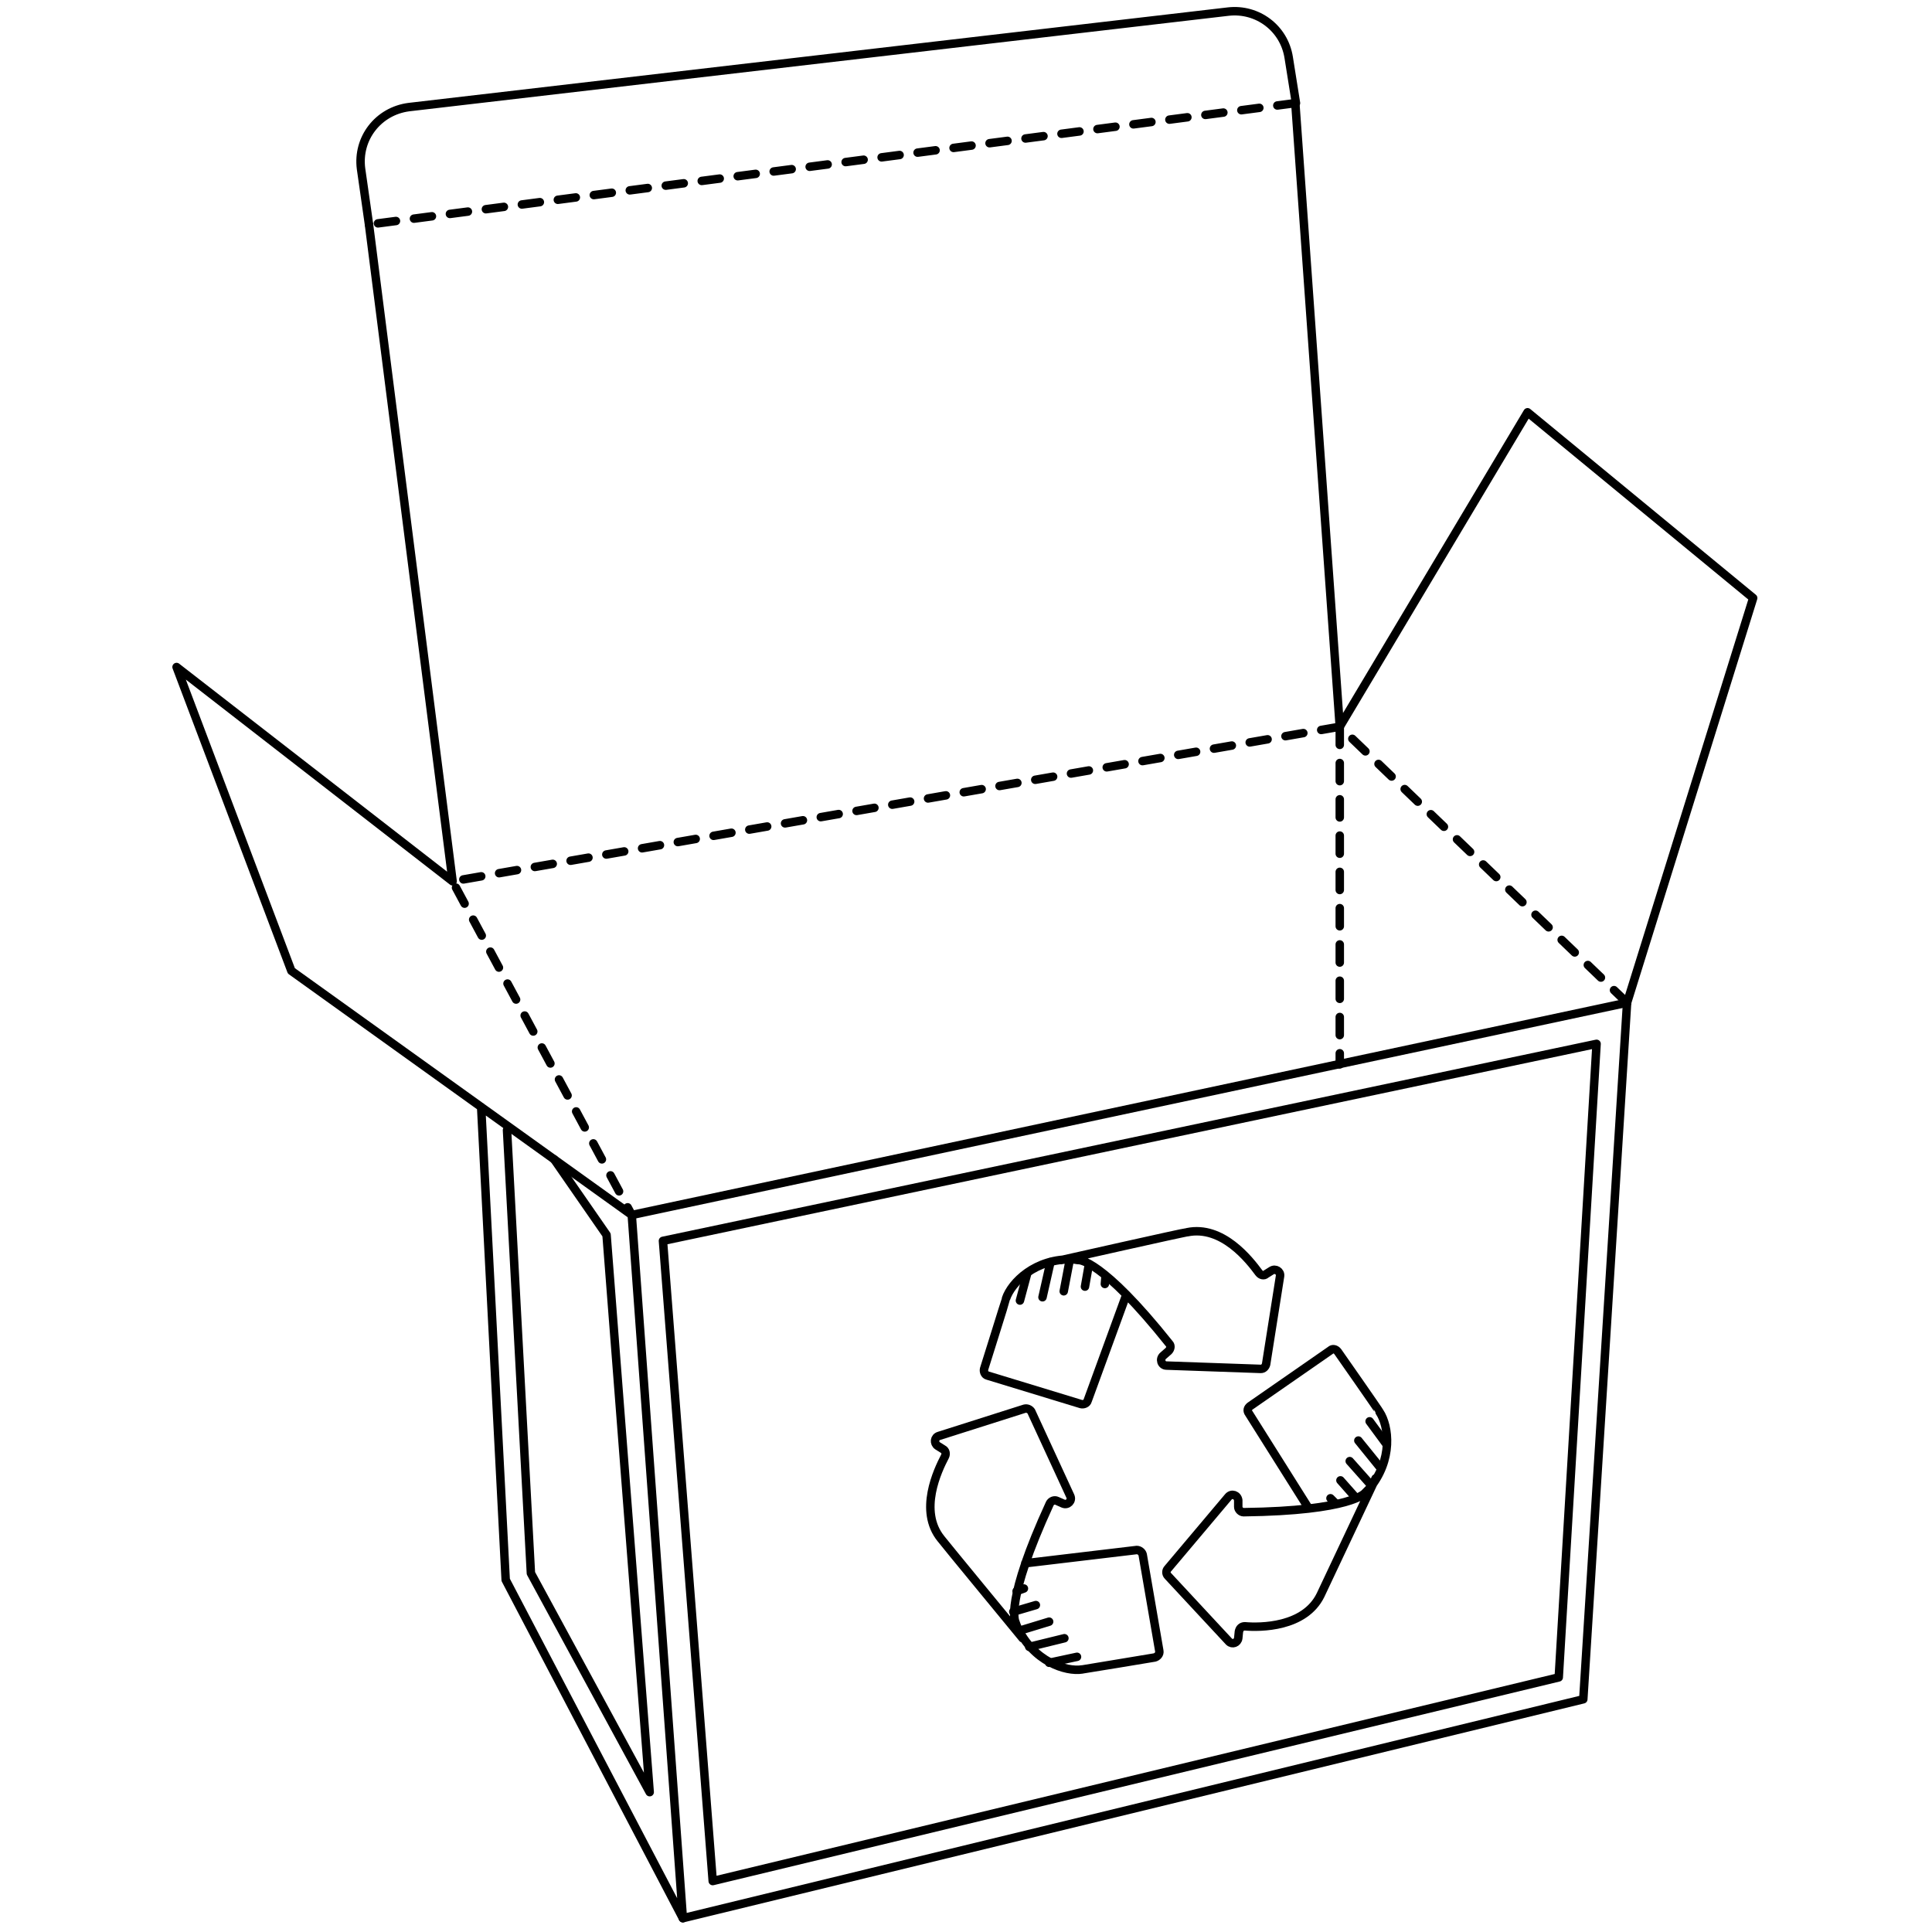 <?xml version="1.0" encoding="UTF-8"?>
<svg width="426pt" version="1.1" xmlns="http://www.w3.org/2000/svg" height="426pt" viewBox="0 0 426 426" xmlns:xlink="http://www.w3.org/1999/xlink">
 <defs>
  <clipPath id="Clip0">
   <path d="M0 0 L349.5 0 L349.5 423 L0 423 L0 0 Z" transform="translate(38, 0.89)"/>
  </clipPath>
  <clipPath id="Clip1">
   <path d="M0 0 L349.5 0 L349.5 423 L0 423 L0 0 Z" transform="translate(38, 0.89)"/>
  </clipPath>
  <clipPath id="Clip2">
   <path d="M0 0 L106.625 0 L106.625 100.457 L0 100.457 L0 0 Z" transform="translate(201.575, 269.163)"/>
  </clipPath>
  <clipPath id="Clip3">
   <path d="M0 0 L67.413 0 L67.413 41.507 L0 41.507 L0 0 Z" transform="translate(215.914, 269.163)"/>
  </clipPath>
  <clipPath id="Clip4">
   <path d="M0 0 L52.051 0 L52.051 67.252 L0 67.252 L0 0 Z" transform="translate(256.149, 296.371)"/>
  </clipPath>
  <clipPath id="Clip5">
   <path d="M0 0 L55.123 0 L55.123 60.084 L0 60.084 L0 0 Z" transform="translate(201.575, 309.536)"/>
  </clipPath>
  <clipPath id="Clip6">
   <path d="M0 0 L349.5 0 L349.5 423 L0 423 L0 0 Z" transform="translate(38, 0.89)"/>
  </clipPath>
 </defs>
 <g id="Background">
  <g id="Layer_1" clip-path="url(#Clip0)">
   <g id="XMLID_219_" clip-path="url(#Clip1)">
    <g id="XMLID_230_" clip-path="url(#Clip2)">
     <g id="XMLID_245_" clip-path="url(#Clip3)">
      <path style="fill:none;stroke:#000000; stroke-width:1.866; stroke-linecap:round; stroke-linejoin:round; stroke-dasharray:none;" id=" XMLID_251_" d="M17.118 7.753 C17.118 7.753 44.332 1.609 44.917 1.609 C52.672 0 58.67 7.753 60.719 10.532 C61.158 11.117 61.889 11.263 62.328 10.825 L63.499 10.093 C64.377 9.508 65.547 10.239 65.401 11.263 L62.328 30.718 C62.182 31.303 61.743 31.742 61.158 31.742 L40.382 31.011 C39.211 31.011 38.772 29.548 39.65 28.817 L40.821 27.793 C41.26 27.354 41.406 26.623 40.967 26.184 C26.043 7.46 21.069 7.753 21.069 7.753 C20.63 7.753 20.191 7.606 19.752 7.606 C11.412 7.314 6.145 12.726 4.975 16.237 C4.975 16.383 0.146 31.742 0.146 31.742 C0 32.327 0.293 33.059 0.878 33.205 L21.508 39.495 C22.093 39.641 22.824 39.349 22.971 38.764 L31.457 15.505 " transform="translate(216.847, 270.096)"/>
      <path style="fill:none;stroke:#000000; stroke-width:1.866; stroke-linecap:round; stroke-linejoin:round; stroke-dasharray:none;" id=" XMLID_250_" d="M1.609 0 L0 5.997 " transform="translate(224.894, 280.775)"/>
      <path style="fill:none;stroke:#000000; stroke-width:1.866; stroke-linecap:round; stroke-linejoin:round; stroke-dasharray:none;" id=" XMLID_249_" d="M1.756 0 L0 7.753 " transform="translate(229.868, 278.288)"/>
      <path style="fill:none;stroke:#000000; stroke-width:1.866; stroke-linecap:round; stroke-linejoin:round; stroke-dasharray:none;" id=" XMLID_248_" d="M1.317 0 L0 6.875 " transform="translate(234.55, 277.849)"/>
      <path style="fill:none;stroke:#000000; stroke-width:1.866; stroke-linecap:round; stroke-linejoin:round; stroke-dasharray:none;" id=" XMLID_247_" d="M0.878 0 L0 4.973 " transform="translate(239.232, 278.727)"/>
      <path style="fill:none;stroke:#000000; stroke-width:1.866; stroke-linecap:round; stroke-linejoin:round; stroke-dasharray:none;" id=" XMLID_246_" d="M0.146 0 L0 1.755 " transform="translate(243.622, 281.36)"/>
     </g>
     <g id="XMLID_238_" clip-path="url(#Clip4)">
      <path style="fill:none;stroke:#000000; stroke-width:1.866; stroke-linecap:round; stroke-linejoin:round; stroke-dasharray:none;" id=" XMLID_244_" d="M46.234 28.671 C46.234 28.671 34.383 53.83 34.09 54.415 C30.579 61.583 20.776 61.583 17.411 61.29 C16.679 61.29 16.241 61.729 16.094 62.461 L15.948 63.923 C15.802 64.947 14.631 65.386 13.899 64.655 L0.439 50.173 C0 49.734 0 49.003 0.439 48.564 L13.753 32.766 C14.485 31.889 15.802 32.327 15.948 33.498 L15.948 34.96 C15.948 35.545 16.533 36.131 17.118 36.131 C40.967 35.838 43.893 31.889 43.893 31.889 C44.186 31.596 44.478 31.303 44.771 31.011 C50.184 24.575 49.16 17.114 47.112 14.043 C47.112 13.896 37.894 0.731 37.894 0.731 C37.456 0.146 36.724 0 36.285 0.439 L18.581 12.726 C17.996 13.165 17.85 13.75 18.289 14.335 L31.457 35.253 " transform="translate(257.082, 297.304)"/>
      <path style="fill:none;stroke:#000000; stroke-width:1.866; stroke-linecap:round; stroke-linejoin:round; stroke-dasharray:none;" id=" XMLID_243_" d="M3.658 4.973 L0 0 " transform="translate(301.999, 313.395)"/>
      <path style="fill:none;stroke:#000000; stroke-width:1.866; stroke-linecap:round; stroke-linejoin:round; stroke-dasharray:none;" id=" XMLID_242_" d="M4.975 6.144 L0 0 " transform="translate(299.512, 317.637)"/>
      <path style="fill:none;stroke:#000000; stroke-width:1.866; stroke-linecap:round; stroke-linejoin:round; stroke-dasharray:none;" id=" XMLID_241_" d="M4.682 5.266 L0 0 " transform="translate(297.61, 322.171)"/>
      <path style="fill:none;stroke:#000000; stroke-width:1.866; stroke-linecap:round; stroke-linejoin:round; stroke-dasharray:none;" id=" XMLID_240_" d="M3.365 3.803 L0 0 " transform="translate(295.562, 326.413)"/>
      <path style="fill:none;stroke:#000000; stroke-width:1.866; stroke-linecap:round; stroke-linejoin:round; stroke-dasharray:none;" id=" XMLID_239_" d="M1.17 1.17 L0 0 " transform="translate(293.367, 330.363)"/>
     </g>
     <g id="XMLID_231_" clip-path="url(#Clip5)">
      <path style="fill:none;stroke:#000000; stroke-width:1.866; stroke-linecap:round; stroke-linejoin:round; stroke-dasharray:none;" id=" XMLID_237_" d="M22.971 50.758 C22.971 50.758 5.267 29.256 4.975 28.817 C0 22.673 4.243 13.75 5.852 10.678 C6.145 10.093 5.999 9.362 5.413 9.069 L4.243 8.338 C3.365 7.753 3.511 6.436 4.536 6.144 L23.41 0.146 C23.995 0 24.58 0.293 24.873 0.731 L33.505 19.455 C33.944 20.479 32.92 21.503 31.896 21.064 L30.579 20.479 C29.994 20.186 29.262 20.479 28.97 21.064 C19.02 42.713 21.361 47.102 21.361 47.102 C21.508 47.54 21.654 47.979 21.8 48.272 C25.312 55.878 32.481 58.219 36.139 57.633 C36.285 57.633 52.087 55.001 52.087 55.001 C52.672 54.854 53.257 54.269 53.111 53.538 L49.453 32.327 C49.307 31.742 48.721 31.303 48.136 31.303 L23.556 34.229 " transform="translate(202.508, 310.469)"/>
      <path style="fill:none;stroke:#000000; stroke-width:1.866; stroke-linecap:round; stroke-linejoin:round; stroke-dasharray:none;" id=" XMLID_236_" d="M0 1.317 L6.145 0 " transform="translate(231.331, 365.323)"/>
      <path style="fill:none;stroke:#000000; stroke-width:1.866; stroke-linecap:round; stroke-linejoin:round; stroke-dasharray:none;" id=" XMLID_235_" d="M0 1.902 L7.754 0 " transform="translate(226.942, 361.227)"/>
      <path style="fill:none;stroke:#000000; stroke-width:1.866; stroke-linecap:round; stroke-linejoin:round; stroke-dasharray:none;" id=" XMLID_234_" d="M0 2.048 L6.73 0 " transform="translate(224.601, 357.571)"/>
      <path style="fill:none;stroke:#000000; stroke-width:1.866; stroke-linecap:round; stroke-linejoin:round; stroke-dasharray:none;" id=" XMLID_233_" d="M0 1.463 L4.975 0 " transform="translate(223.431, 353.914)"/>
      <path style="fill:none;stroke:#000000; stroke-width:1.866; stroke-linecap:round; stroke-linejoin:round; stroke-dasharray:none;" id=" XMLID_232_" d="M0 0.585 L1.609 0 " transform="translate(224.162, 350.257)"/>
     </g>
    </g>
    <g id="XMLID_220_" clip-path="url(#Clip6)">
     <path style="fill:none;stroke:#000000; stroke-width:1.866; stroke-linecap:round; stroke-linejoin:round; stroke-dasharray:4 ; stroke-dashoffset:0;" id=" XMLID_229_" d="M258.97 60.852 L195.617 0 L0 34.083 L39.504 107.66 " transform="translate(99.798, 160.242)"/>
     <path style="fill:none;stroke:#000000; stroke-width:1.866; stroke-linecap:round; stroke-linejoin:round; stroke-dasharray:none;" id=" XMLID_228_" d="M0 46.809 L219.466 0 " transform="translate(139.302, 221.093)"/>
     <path style="fill:none;stroke:#000000; stroke-width:1.866; stroke-linecap:round; stroke-linejoin:round; stroke-dasharray:none;" id=" XMLID_227_" d="M2.634 47.687 L0.878 35.399 C0 28.671 4.682 22.673 11.412 21.795 L192.106 0.731 C198.543 0 204.396 4.388 205.42 10.825 L207.029 20.918 " transform="translate(78.73, 1.823)"/>
     <path style="fill:none;stroke:#000000; stroke-width:1.866; stroke-linecap:round; stroke-linejoin:round; stroke-dasharray:none;" id=" XMLID_226_" d="M42.43 0 L60.865 144.815 L0 97.567 L25.312 164.563 L100.369 218.393 L111.635 373.447 L72.57 298.846 L67.156 194.55 " transform="translate(38.933, 49.51)"/>
     <path style="fill:none;stroke:#000000; stroke-width:1.866; stroke-linecap:round; stroke-linejoin:round; stroke-dasharray:4 ; stroke-dashoffset:0;" id=" XMLID_225_" d="M204.249 0 L0 26.769 " transform="translate(81.363, 22.741)"/>
     <path style="fill:none;stroke:#000000; stroke-width:1.866; stroke-linecap:round; stroke-linejoin:round; stroke-dasharray:none;" id=" XMLID_224_" d="M0 400.216 L198.543 351.944 L208.2 198.353 L235.999 109.123 L186.253 68.165 L144.847 137.501 L135.045 0 " transform="translate(150.568, 22.741)"/>
     <path style="fill:none;stroke:#000000; stroke-width:1.866; stroke-linecap:round; stroke-linejoin:round; stroke-dasharray:4 ; stroke-dashoffset:0;" id=" XMLID_223_" d="M0 0 L0 74.455 " transform="translate(295.415, 160.242)"/>
     <path style="fill:none;stroke:#000000; stroke-width:1.866; stroke-linecap:round; stroke-linejoin:round; stroke-dasharray:none;" id=" XMLID_222_" d="M0 43.444 L10.973 184.603 L197.519 139.695 L205.859 0 L0 43.444 Z" transform="translate(146.179, 230.163)"/>
     <path style="fill:none;stroke:#000000; stroke-width:1.866; stroke-linecap:round; stroke-linejoin:round; stroke-dasharray:none;" id=" XMLID_221_" d="M0 0 L5.267 97.714 L31.457 145.985 L21.947 23.112 L10.388 6.436 " transform="translate(111.796, 249.179)"/>
    </g>
   </g>
  </g>
 </g>
</svg>

